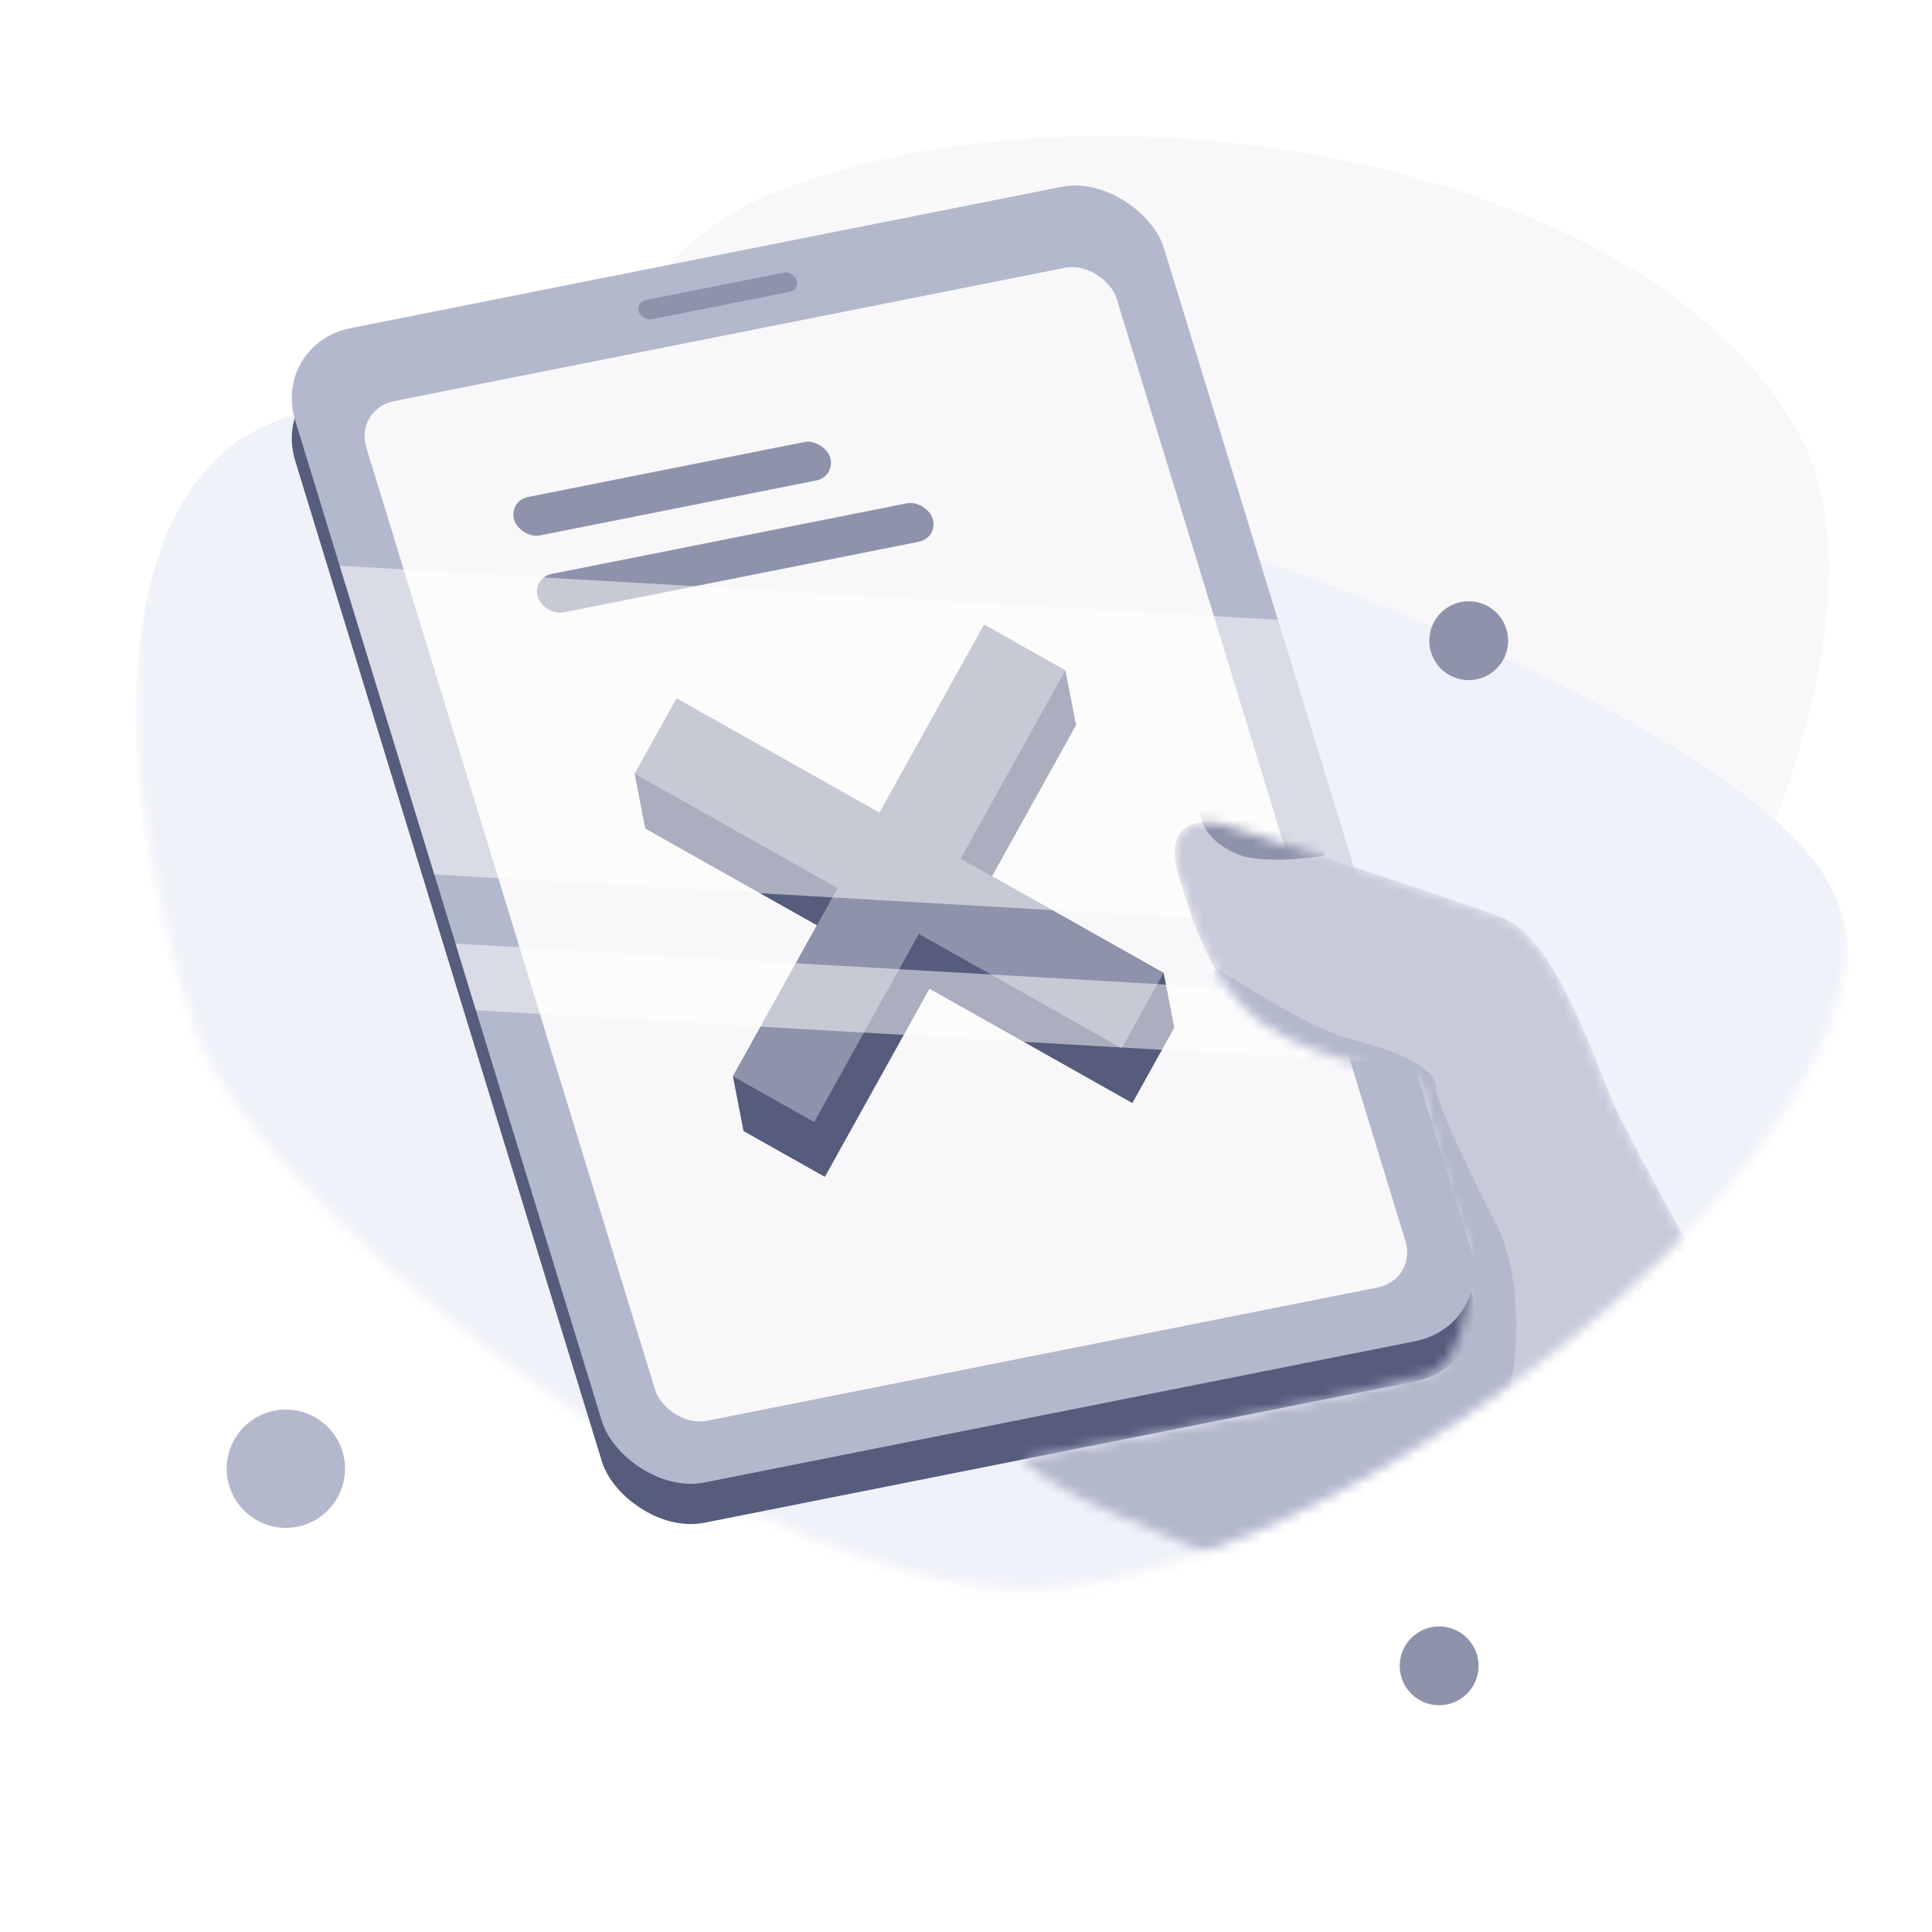 <svg width="192" height="192" fill="none" xmlns="http://www.w3.org/2000/svg">
  <rect width="100%" height="100%" fill="#333333" stroke="none"/>
  <g clip-path="url(#Name=Verification-Failed__clip0)">
    <path fill="#fff" d="M0 0h192v192H0z"/>
    <path d="M179.136 43.856c13.858 27.184-30.283 102.702-64.63 94.742-34.346-7.961-64.221-46.935-64.685-62.511-.465-15.576 5.692-48.733 27.52-57.128 33.456-12.867 87.938-2.287 101.795 24.897z" fill="#F8F8FB"/>
    <mask id="a" maskUnits="userSpaceOnUse" x="13" y="36" width="171" height="122">
      <path d="M179.952 82.135c20.692 25.113-49.161 78.269-80.248 75.704-31.087-2.566-74.343-39.23-80.022-54.801-5.679-15.572-11.864-49.848 3.319-61.73 23.27-18.213 136.258 15.714 156.951 40.827z" fill="#FEF2E4"/>
    </mask>
    <g mask="url(#a)">
      <path d="M179.952 85.135c20.692 25.113-49.161 78.269-80.248 75.704-31.087-2.566-74.343-39.23-80.022-54.801-5.679-15.572-11.864-49.848 3.319-61.73 23.27-18.213 136.258 15.714 156.951 40.827z" fill="#F0F2F9"/>
    </g>
    <rect width="88" height="120" rx="8" transform="matrix(.981 -.195 .293 .956 27 38.168)" fill="#555C7C"/>
    <g clip-path="url(#Name=Verification-Failed__clip1)">
      <rect width="88" height="120" rx="8" transform="matrix(.981 -.195 .293 .956 27 34.168)" fill="#B3B8CC"/>
      <rect width="76" height="106" rx="4" transform="matrix(.981 -.195 .293 .956 35.23 40.646)" fill="#F8F8FB"/>
      <rect width="16" height="2" rx="1" transform="matrix(.981 -.195 .293 .956 63.188 30.013)" fill="#8E93AB"/>
      <rect width="32" height="4" rx="2" transform="matrix(.981 -.195 .293 .956 50.518 49.777)" fill="#8E93AB"/>
      <rect width="40" height="4" rx="2" transform="matrix(.981 -.195 .293 .956 52.864 57.426)" fill="#8E93AB"/>
      <path d="M68.298 74.854l-4.16 7.48 20.163 11.363-10.399 18.698 8.065 4.546 10.399-18.7 20.163 11.364 4.159-7.48-20.163-11.363 10.399-18.698-8.065-4.545L88.46 86.216 68.298 74.854zm37.571-8.223l-8.065-4.545 1.055 5.432 8.065 4.546-1.055-5.433z" fill="#555C7C"/>
      <path d="M67.243 69.421l-4.16 7.48 1.055 5.433 4.16-7.48-1.055-5.433zm30.561-7.335L87.405 80.784l1.055 5.433 10.4-18.699-1.055-5.432z" fill="#555C7C"/>
      <path d="M87.405 80.784L67.243 69.421l1.054 5.433L88.46 86.217l-1.055-5.433zm8.065 4.546l10.4-18.7 1.055 5.433-10.399 18.698-1.055-5.432zm-32.387-8.429l20.163 11.363 1.055 5.433-20.163-11.363-1.055-5.433z" fill="#555C7C"/>
      <path d="M115.633 96.693L95.47 85.33l1.055 5.432 20.163 11.363-1.055-5.432zm-32.387-8.429l-10.399 18.699 1.055 5.432L84.3 93.697l-1.054-5.433zm8.065 4.546l20.163 11.362 1.054 5.433-20.162-11.363-1.055-5.433z" fill="#555C7C"/>
      <path d="M80.912 111.508l10.399-18.699 1.055 5.433-10.399 18.699-1.055-5.433zm30.562-7.336l4.159-7.48 1.055 5.433-4.159 7.48-1.055-5.433zm-38.627 2.791l8.065 4.545 1.055 5.433-8.065-4.546-1.055-5.432z" fill="#555C7C"/>
      <path fill-rule="evenodd" clip-rule="evenodd" d="M67.243 69.421l-4.16 7.48 20.163 11.363-10.399 18.699 8.065 4.545 10.399-18.699 20.163 11.363 4.159-7.48L95.47 85.33l10.4-18.7-8.065-4.545-10.399 18.698L67.244 69.42z" fill="#8E93AB"/>
      <path opacity=".5" fill="#fff" d="M29.55 55.977l110.511 6.372.91 30.193-110.51-6.372zm6.446 37.263l110.511 6.373.197 6.518-110.511-6.372z"/>
    </g>
    <mask id="b" maskUnits="userSpaceOnUse" x="13" y="36" width="171" height="122">
      <path d="M179.952 82.135c20.692 25.113-49.161 78.269-80.248 75.704-31.087-2.566-74.343-39.23-80.022-54.801-5.679-15.572-11.864-49.848 3.319-61.73 23.27-18.213 136.258 15.714 156.951 40.827z" fill="#FEF2E4"/>
    </mask>
    <g mask="url(#b)">
      <mask id="c" maskUnits="userSpaceOnUse" x="99" y="80" width="83" height="86">
        <path d="M160.013 108.881c1.525 3.698 9.009 17.126 12.56 23.377-16.223 28.863-47.599 24.385-52.675 22.043-4.061-1.873-14.103-5.267-18.398-9.301 12.103-2.214 36.415-7.075 40.5-8.5 4.085-1.425 4.37-10.866 3.5-13.5-1.75-3.894-4.312-14.625-4.5-15.5-.234-1.093-6.194-.99-13.081-4.315-6.888-3.326-9.138-10.619-10.794-16.21-1.656-5.59 2.467-5.56 4.404-5.06 1.936.5 22.38 7.321 27.581 9.179 5.201 1.858 8.997 13.164 10.903 17.787z" fill="#F2B9D8"/>
      </mask>
      <g mask="url(#c)">
        <path d="M160.013 108.881c1.525 3.698 9.009 17.126 12.56 23.377-16.223 28.863-47.599 24.385-52.675 22.043-4.061-1.873-13.666-10.41-17.962-14.443 12.104-2.214 37.331-6.999 41.416-8.424 4.086-1.424 3.368-7.049 2.498-9.683-1.75-3.893-5.296-11.899-5.483-12.774-.235-1.093-5.56-2.467-12.448-5.792-6.888-3.326-9.138-10.619-10.794-16.21-1.656-5.59 2.467-5.56 4.404-5.06 1.936.5 22.38 7.321 27.581 9.179 5.201 1.858 8.997 13.164 10.903 17.787z" fill="#C8CAD9"/>
        <path d="M134.103 103.231c-3.486-.9-10.23-5.049-13.166-7.011-9.12 8.664-29.236 30.263-22.937 44.28 6.299 14.017 24.663 17.096 31.331 17.267 3.754.796 12.591-.367 17.912-11.387 5.321-11.021 3.308-20.834 1.637-24.364-2.073-3.977-6.215-12.343-6.202-13.992.015-2.062-4.218-3.67-8.575-4.793z" fill="#B3B8CC"/>
        <path d="M122.841 84.835c2.224.987 6.747.535 8.73.186.084-.323.081-1.115-.593-1.702-.844-.734-11.979-3.606-11.745-2.513.234 1.093.828 2.796 3.608 4.029z" fill="#8E93AB"/>
      </g>
    </g>
    <circle cx="145.959" cy="63.673" fill="#8E93AB" r="3.918"/>
    <circle cx="143.02" cy="165.551" r="3.918" fill="#8E93AB"/>
    <circle cx="28.408" cy="145.959" fill="#B3B8CC" r="5.878"/>
  </g>
  <defs>
    <clipPath id="Name=Verification-Failed__clip0">
      <path fill="#fff" d="M0 0h192v192H0z"/>
    </clipPath>
    <clipPath id="Name=Verification-Failed__clip1">
      <path fill="#fff" transform="matrix(.981 -.195 .293 .956 27 34.168)" d="M0 0h88v120H0z"/>
    </clipPath>
  </defs>
</svg>
